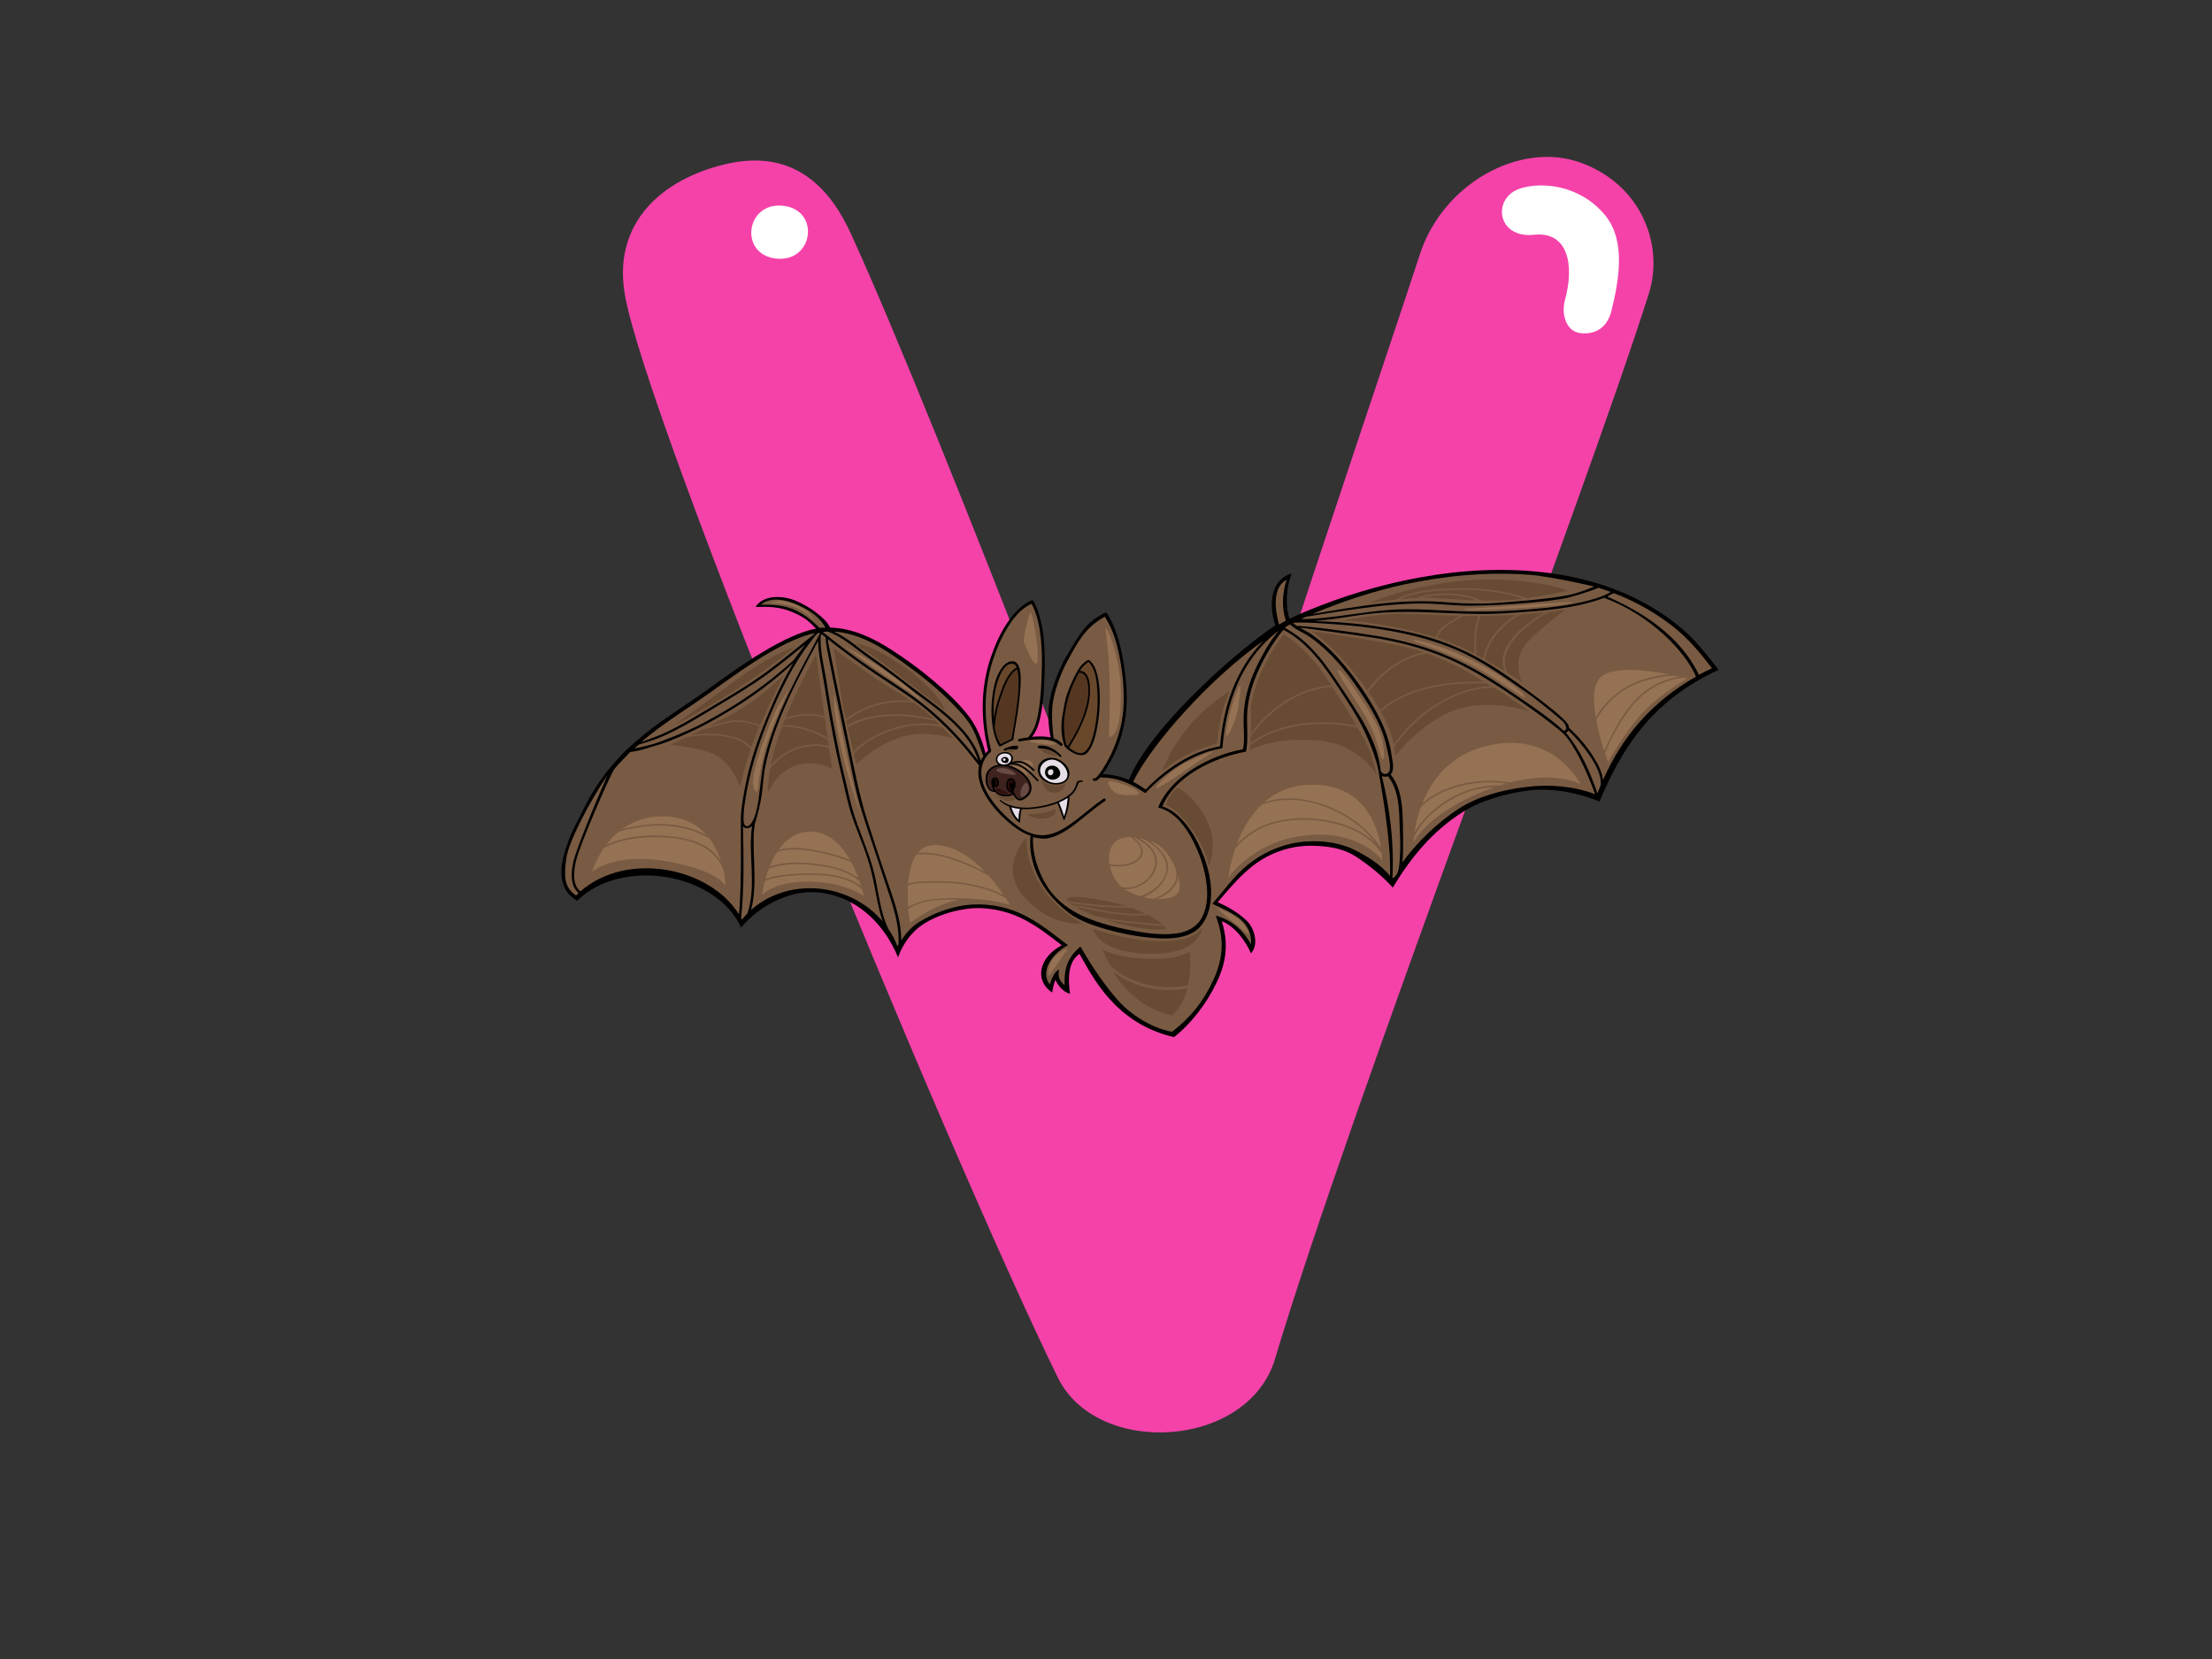 <?xml version="1.0" encoding="utf-8"?>
<!-- Generator: Adobe Illustrator 17.0.0, SVG Export Plug-In . SVG Version: 6.00 Build 0)  -->
<!DOCTYPE svg PUBLIC "-//W3C//DTD SVG 1.1//EN" "http://www.w3.org/Graphics/SVG/1.1/DTD/svg11.dtd">
<svg version="1.1" id="Layer_1" xmlns="http://www.w3.org/2000/svg" xmlns:xlink="http://www.w3.org/1999/xlink" x="0px" y="0px"
	 width="800px" height="600px" viewBox="0 0 800 600" enable-background="new 0 0 800 600" xml:space="preserve">
<rect x="0" y="0" width="800" height="600" fill="#333333" stroke="none"/>
<g>
	<g>
		<path fill="#F542A9" d="M513.473,92.113c8.303-25.752,36.218-41.079,57.986-33.36c21.771,7.713,30.581,29.459,24.826,47.581
			c-23.984,75.461-107.667,293.249-135.171,385.164c-9.694,32.397-64.314,35.819-78.581,6.626
			c-41.104-84.077-149.411-347.792-156.629-392.044c-4.113-25.237,13-41.115,36.448-46.701c26.033-6.194,38.665,10.5,45.273,24.905
			c32.98,71.882,114.372,287,114.02,288.133C454.444,267.179,505.17,117.866,513.473,92.113z"/>
		<path fill="#FFFFFF" d="M283.177,74.416c-13.565-1.418-15.999,17.688-2.432,19.107C294.31,94.95,296.742,75.843,283.177,74.416z"
			/>
		<path fill="#FFFFFF" d="M580.465,77.791c-9.139-11.02-22.943-12.089-30.615-9.639c-10.334,3.293-8.602,18.2,4.969,16.754
			c12.066-1.29,14.755,10.5,11.161,23.647c-1.395,5.098,0.415,11.389,5.69,11.941c6.192,0.649,9.841-2.887,11.105-7.995
			C585.56,101.236,588.098,86.997,580.465,77.791z"/>
	</g>
	<g>
		<path d="M612.745,231.581c-2.65-2.864-5.681-5.333-8.872-7.686c-5.664-4.181-11.98-7.585-18.644-10.269
			c-13.415-5.398-28.223-7.525-42.823-7.506c-15.015,0.018-29.996,2.353-44.378,6.198c-7,1.87-13.868,4.136-20.576,6.742
			c-3.744,1.455-7.488,2.979-11.078,4.734c-1.626-4.891-1.133-11.702,0.792-16.431c-8.617,2.745-7.93,12.927-5.936,18.803
			c-16.44,11.039-46.185,38.495-52.941,55.884c-2.966-1.229-6.138-1.934-9.51-2.058c1.105-1.501,2.031-3.122,2.936-4.734
			c3.247-5.756,5.063-12.254,5.616-18.678c0.511-5.991-0.168-12.2-1.197-18.126c-0.981-5.614-2.694-12.153-6.054-17.016
			c-6.749,3.182-8.915,6.411-14.744,16.528c-2.337,4.062-4.777,10.44-5.627,14.962c-0.861,4.573-0.645,9.243,0.265,13.793
			c-2.088-0.489-4.453-0.447-6.701-0.221c2.183-2.8,2.925-6.479,3.479-9.8c0.705-4.196,0.884-8.455,1.025-12.697
			c0.143-4.426,0.138-8.838-0.311-13.254c-0.458-4.508-2.045-11.324-4.046-13.733c-3.94,1.515-7.032,5.107-9.194,8.331
			c-2.666,3.993-4.569,8.414-6.054,12.872c-3.562,10.712-3.502,22.335-0.797,33.203c-0.35,0.341-0.67,0.682-0.964,1.036
			c-1.149-4.844-3.371-9.924-5.816-13.138c-3.76-4.937-8.453-9.312-13.293-13.373c-4.75-3.983-9.846-7.705-15.128-11.089
			c-6.47-4.149-13.919-7.7-21.962-7.884c-0.007-0.018-0.009-0.037-0.016-0.055c-0.974-1.999-2.8-3.62-4.578-5.034
			c-2.333-1.869-4.99-3.394-7.795-4.6c-4.396-1.898-11.669-2.367-14.585,2.238c5.176-0.148,8.787-0.092,13.498,1.907
			c4.713,1.994,6.003,3.546,8.434,5.922c-3.01,0.548-5.844,1.626-8.655,2.846c-3.712,1.626-7.251,3.574-10.682,5.637
			c-7.085,4.242-13.707,9.091-20.364,13.862c-6.316,4.541-12.973,8.676-19.183,13.328c-3.79,2.841-8.833,7.225-10.389,8.819
			c-1.557,1.593-4.299,4.661-5.462,6.07c-3.735,4.509-6.813,9.441-9.326,14.594c-1.793,3.67-3.861,7.189-5.3,11.006
			c-3.032,8.059-5.36,17.251,2.887,22.275c16.125-15.846,50.24-10.218,59.334,9.662c6.981-8.308,18.794-14.53,30.364-12.388
			c12.888,2.395,21.804,11.997,26.388,23.164c1.669-4.693,4.835-9.344,9.54-12.254c4.547-2.809,10.076-4.591,15.528-5.3
			c6.519-0.847,13.44,0.506,19.236,3.242c5.485,2.583,10.219,6.328,14.921,9.947c-8.545,4.587-9.802,12.839-3.498,17.094
			c0.283-1.653,0.778-3.698,1.209-4.614c0.531,1.414,2.574,4.481,5.252,5.043c-0.813-5.646-0.601-11.697,3.434-14.415
			c4.844,8.4,12.908,25.19,34.191,30.109c6.162-4.785,11.895-12.273,15.451-19.821c2.473-5.25,4.932-12.586,1.803-22.091
			c4.764,1.773,8.745,7.272,10.585,11.637c2.89-3.15,1.368-9.068-1.624-11.882c-2.986-2.809-6.344-4.826-10.417-6.627
			c4.034-4.702,7.979-9.528,13.017-13.397c5.881-4.504,13.463-7.166,21.205-7.023c5.095,0.097,10.716,0.704,15.648,3.85
			c4.937,3.145,10.276,7.681,13.459,11.273c6.434-10.739,14.274-20.364,25.333-27.35c6.636-4.195,15.791-6.769,23.763-7.755
			c8.496-1.05,17.833,0.815,25.676,3.974c7.796-18.467,18.276-36.225,43.075-47.618C619.006,238.922,615.623,234.69,612.745,231.581
			z"/>
		<path fill="#795B43" d="M507.943,211.346c14.722-3.168,29.984-4.587,45.089-3.477c8.008,0.589,23.581,4.264,23.571,4.264
			c-0.629,0.198-4.626,2.049-8.828,2.97c-4.2,0.926-10.658,1.667-16.855,2.179c-4.935,0.405-9.857,0.935-14.803,1.013
			c-4.767,0.074-9.514-0.17-14.256-0.562c-4.785-0.392-9.609-0.359-14.403-0.097c-9.477,0.516-18.849,2.063-28.172,3.648
			c-1.55,0.258-3.095,0.52-4.64,0.773C484.587,217.798,496.803,213.741,507.943,211.346z"/>
		<path fill="#795B43" d="M472.414,223.039c9.082-1.497,17.327-2.805,26.496-3.846c4.916-0.557,9.864-0.898,14.824-0.93
			c4.836-0.028,9.62,0.497,14.437,0.723c9.413,0.451,33.044-1.248,39.407-2.952c6.369-1.704,10.428-3.385,10.536-3.458
			c1.481,0.47,2.947,0.972,4.41,1.506c-2.786,1.851-7.831,3.067-10.15,3.629c-4.271,1.027-8.651,1.63-13.039,2.1
			c-9.406,0.999-18.881,1.557-28.357,1.335c-9.781-0.23-19.307-1.303-29.077-0.516c-8.955,0.737-17.806,2.478-26.655,3.127
			c-1.568,0.115-3.143,0.166-4.713,0.148C470.885,223.739,472.05,223.2,472.414,223.039z"/>
		<path fill="#795B43" d="M479.296,225.521c8.602,0.534,17.278,1.432,25.701,3.053c8.734,1.681,17.143,4.168,25.043,7.971
			c7.191,3.454,15.6,9.376,22.022,13.889c4.923,3.463,12.48,9.781,13.198,10.523c0.726,0.746,1.294,1.837,1.175,2.556
			c-0.132,0.718-0.656,0.732-0.986,0.75c-5.351-5.139-15.978-11.964-19.816-14.58c-7.076-4.826-14.301-9.146-22.342-12.544
			c-8.259-3.491-16.839-5.748-25.791-7.207c-9.171-1.497-26.899-3.836-28.375-3.518c-0.688-0.424-0.926-0.585-1.497-1.105
			C469.333,224.922,474.557,225.226,479.296,225.521z"/>
		<path fill="#795B43" d="M466.558,225.848c1.269,1.216,2.874,2.072,4.502,2.929c2.924,1.533,5.471,3.624,7.87,5.784
			c4.709,4.241,8.653,9.284,12.162,14.373c3.521,5.112,6.896,10.518,8.994,16.256c1.064,2.925,2.331,8.653,2.542,10.763
			c0.214,2.1,0.058,3.44-1.096,3.868c-1.149,0.428-2.137-0.589-2.211-1.29c-1.121-10.854-8.114-20.613-14.154-29.75
			c-5.315-8.05-11.257-16.818-20.422-21.649C465.011,226.658,465.72,226.175,466.558,225.848z"/>
		<path fill="#795B43" d="M465.335,209.675c-1.566,4.633-1.876,10.168-0.299,14.796c-0.668,0.34-1.796,1.031-2.45,1.391
			C462.628,225.76,458.488,213.276,465.335,209.675z"/>
		<path fill="#795B43" d="M456.963,231.738c-10.193,10.293-14.626,24.334-15.706,38.168c-10.479,1.815-20.003,8.442-26.91,15.63
			c-0.041-0.074-3.039-2.082-4.552-2.814C416.597,268.911,437.771,245.181,456.963,231.738z"/>
		<path fill="#795B43" d="M357.357,272.853c0.288-0.327,0.613-0.631,0.937-0.93c0.002-0.005,0.007-0.009,0.009-0.014
			c0.129-0.097,0.203-0.244,0.159-0.437c-2.68-10.601-2.811-21.907,0.521-32.388c1.368-4.311,3.185-8.538,5.618-12.443
			c2.022-3.237,4.695-6.631,8.494-8.276c2.026,3.795,2.835,8.05,3.307,12.209c0.497,4.352,0.479,8.736,0.336,13.106
			c-0.129,3.993-0.311,7.99-0.875,11.955c-0.518,3.642-1.262,7.856-3.85,10.813c-0.065,0.069-0.095,0.148-0.106,0.221
			c-1.179,0.161-2.3,0.355-3.304,0.553c-0.661,0.115-0.449,1.05,0.209,0.926c2.492-0.465,5.015-0.783,7.566-0.769
			c2.487,0.023,5.315,0.419,7.021,2.224c0.438,0.465,1.228-0.166,0.785-0.626c-0.854-0.907-1.925-1.529-3.115-1.943
			c0.004-0.028-1.14-7.672-0.244-13.208c0.891-5.531,3.394-11.393,5.222-14.737c3.659-6.687,6.212-12.006,13.512-16.045
			c2.91,4.407,4.363,9.487,5.344,14.502c1.05,5.365,1.623,10.928,1.515,16.372c-0.124,6.401-1.722,12.683-4.446,18.568
			c-0.838,1.815-2.892,5.471-4.403,7.493c-0.537,0.705-1.391,1.602-1.55,1.524c-0.589-0.29-1.179,0.497-0.585,0.783
			c0.942,0.456,1.819-0.359,2.446-1.123c5.819,0.05,10.094,1.547,16.364,5.701c6.875-7.345,16.853-14.465,27.532-16.206
			c0.152-0.018,0.249-0.097,0.302-0.198c0.007-0.014,0.009-0.023,0.014-0.037c0,0,0.007-0.005,0.014-0.014
			c0.014-0.042,0.025-0.074,0.03-0.129c1.156-15.57,6.551-31.402,19.77-41.792c0.147-0.092,0.297-0.18,0.444-0.272
			c-0.253,0.318-0.5,0.626-0.739,0.926c-2.74,3.472-4.884,7.336-6.804,11.228c-2.328,4.716-3.986,9.505-4.681,14.644
			c-0.357,2.676-0.447,5.328-0.323,8.018c0.122,2.653,0.27,5.3-0.269,7.926c-12.121,2.266-26.302,9.979-30.689,21.124
			c3.198,0.594,6.328,3.131,8.236,5.379c2.689,3.177,4.651,6.862,6.203,10.597c1.656,4.002,2.775,8.229,3.168,12.494
			c0.343,3.707,0.081,7.635-1.642,11.057c-1.722,3.408-5.024,5.347-9.028,5.946c-5.77,0.843-11.967-0.143-17.61-1.253
			c-5.259-1.036-10.541-2.45-15.439-4.495c-5.593-2.339-10.617-6.014-13.74-10.822c-6.235-9.611-5.365-18.158-5.395-18.209
			c0.009-0.033,3.078,0.783,5.034,0.465c5.109-0.838,9.866-4.863,13.61-7.875c2.447-1.971,4.877-3.97,7.495-5.756
			c0.539-0.369-0.152-1.082-0.69-0.719c-4.709,3.219-8.748,7.189-13.569,10.256c-2.132,1.368-4.506,2.464-7.097,2.823
			c-2.857,0.4-5.657-0.447-8.084-1.768c-2.641-1.442-4.948-3.486-7.042-5.517c-2.086-2.031-3.944-4.26-5.469-6.663
			C354.785,283.293,353.342,277.463,357.357,272.853z"/>
		<path fill="#795B43" d="M302.494,228.478c9.102,0.866,17.152,6.138,24.138,11.117c6.302,4.495,12.305,9.275,17.64,14.718
			c2.782,2.828,5.49,5.6,7.428,9.173c1.941,3.569,3.829,10.071,3.958,9.943c-0.378,0.553-0.691,1.114-0.946,1.685
			c-2.908-10.366-13.164-17.799-21.856-24.283c-5.754-4.292-11.317-8.814-17.265-12.89c-4.646-3.182-8.816-7.115-14.018-9.537
			C301.904,228.427,302.215,228.445,302.494,228.478z"/>
		<path fill="#795B43" d="M315.084,238.623c5.749,3.896,11.082,8.29,16.622,12.42c8.639,6.438,19.095,13.793,22.07,24.09
			c-0.954-1.276-1.943-2.519-2.952-3.753c-1.909-2.344-3.926-4.61-6.028-6.801c-4.232-4.449-8.909-8.534-13.938-12.227
			c-5.43-3.993-11.271-7.525-16.816-11.375c-5.676-3.951-11.213-8.064-16.496-12.43c0.664-0.074,1.283-0.12,1.849-0.142
			C305.429,230.656,309.929,235.137,315.084,238.623z"/>
		<path fill="#795B43" d="M287.218,220.501c-3.767-1.686-8.085-1.883-11.976-1.819c3.035-2.781,8.648-2.109,13.537,0.193
			c4.886,2.307,7.711,4.522,9.765,8.105c-0.014,0-0.03,0-0.041,0c-0.521,0.014-1.589,0.065-2.096,0.115
			C293.684,224.37,290.983,222.187,287.218,220.501z"/>
		<path fill="#795B43" d="M295.466,229.265c0.566-0.502,1.119-0.456,1.105-0.203c-7.58,14.276-16.121,29.243-19.968,44.804
			c-1.2,4.849-1.487,9.721-2.178,14.63c-0.35,2.473-0.778,4.969-1.692,7.323c-0.276,0.723-1.633,3.638-3.014,2.873
			c-1.117-0.622-0.792-3.233-0.755-4.172c0.078-2.146,0.41-4.279,0.769-6.402c0.778-4.559,1.784-9.109,3.097-13.562
			c2.455-8.299,5.766-16.556,9.533-24.435c2.837-5.931,6.09-11.808,10.136-17.136C293.539,231.614,294.902,229.767,295.466,229.265z
			"/>
		<path fill="#795B43" d="M238.024,263.504c6.242-4.637,12.913-8.8,19.241-13.346c6.818-4.891,13.626-9.832,20.944-14.101
			c5.598-3.27,11.78-6.166,16.567-7.097c0.012,0,0.028,0,0.039,0c-0.189,0.175-0.371,0.364-0.559,0.548
			c-0.005,0.005-0.009,0.005-0.014,0.009c-5.596,4.462-11.073,9.049-16.841,13.332c-6.03,4.486-12.545,8.285-19.038,12.176
			c-6.162,3.698-12.376,7.58-19.029,10.523c-2.363,1.045-5.036,1.874-7.55,2.929C233.798,266.751,235.882,265.098,238.024,263.504z"
			/>
		<path fill="#795B43" d="M240.406,265.987c6.738-3.062,13.045-7.028,19.316-10.795c6.247-3.749,12.462-7.423,18.278-11.72
			c4.513-3.33,8.833-6.867,13.171-10.38c-1.207,1.607-2.798,3.933-4.184,5.71c-10.917,9.777-20.516,16.206-32.623,22.681
			c-5.671,3.035-15.715,6.967-18.359,7.668c-2.638,0.7-4.914,1.262-6.675,1.501c0.094-0.083,1.688-1.28,1.782-1.368
			C234.123,268.34,237.08,267.497,240.406,265.987z"/>
		<path fill="#795B43" d="M208.371,323.856c-4.458-2.851-4.396-7.184-3.562-13.351c0.829-6.171,8.458-20.626,14.813-29.984
			c-4.011,9.1-11.49,27.138-12.392,31.711c-0.681,3.445-1.045,8.119,2.024,10.721C209.055,323.132,208.566,323.667,208.371,323.856z
			"/>
		<path fill="#795B43" d="M267.253,330.685c-10.516-16.943-40.316-23.114-57.353-8.312c-3.21-2.648-2.312-7.833-1.518-11.25
			c1.306-5.614,12.199-30.666,13.878-33.125c1.087-1.294,5.381-5.752,5.648-6.01c3.811-0.442,6.521-1.593,10.161-2.593
			c3.645-1.004,12.093-4.693,17.633-7.672c11.396-6.129,21.995-13.254,31.17-21.939c-0.608,1.055-1.195,2.109-1.771,3.136
			c-3.666,6.571-6.572,13.456-9.298,20.382c-2.496,6.346-4.525,12.793-5.934,19.402c-0.836,3.956-1.752,9.008-1.911,12.425
			C267.803,298.531,268.351,319.504,267.253,330.685z"/>
		<path fill="#795B43" d="M270.32,330.34c-0.702,0.718-1.363,1.464-1.985,2.242c-0.101-0.193-0.203-0.382-0.306-0.571
			c1.195-11.048,0.891-22.169,0.679-33.254c0.472,0.764,1.273,1.124,2.611,0.442c0.244-0.129,0.467-0.29,0.672-0.465
			C270.446,309.193,273.723,320.107,270.32,330.34z"/>
		<path fill="#795B43" d="M300.949,322.179c-10.451-2.501-21.63,0.032-29.307,6.903c2.765-10.256-0.205-23.353,1.435-31.408
			c0.778-2.339,2.012-7.345,2.342-9.758c0.332-2.399,0.546-4.817,0.81-7.235c0.311-2.878,0.995-5.697,1.732-8.506
			c2.075-7.847,5.204-15.423,8.771-22.805c2.871-5.936,6.026-11.748,9.144-17.583c0.041,2.828,0.472,5.646,0.979,8.427
			c0.757,4.219,1.453,8.432,2.127,12.665c1.402,8.809,3.035,17.619,5.105,26.328c1.006,4.218,1.907,8.483,3.035,12.673
			c1.08,3.983,2.644,7.856,4.145,11.72c1.506,3.887,2.927,7.811,3.907,11.84c0.862,3.55,1.446,7.152,2.188,10.721
			c0.495,2.353,1.053,4.744,1.851,7.05C314.684,327.894,308.338,323.943,300.949,322.179z"/>
		<path fill="#795B43" d="M324.573,342.203c-0.866-2.252-1.996-4.379-3.355-6.369c-2.616-5.508-3.311-11.78-4.502-17.606
			c-1.635-7.962-5.045-15.363-7.652-23.063c-1.388-4.113-2.197-8.368-3.221-12.558c-1.045-4.26-2.07-8.524-2.855-12.835
			c-0.808-4.444-1.759-8.865-2.51-13.328c-0.732-4.356-1.276-8.745-2.107-13.083c-0.847-4.393-1.782-8.856-1.563-13.332
			c0.125-0.226,0.244-0.456,0.368-0.686c0.532,0.437,0.875,0.718,1.407,1.146c-0.053,0.014,0.327,3.228,0.504,4.14
			c0.645,3.325,1.315,6.641,1.987,9.961c1.853,9.15,3.749,18.301,5.669,27.437c1.329,6.319,2.434,12.747,4.23,18.974
			c2.478,8.584,5.607,16.998,8.292,25.527c2.45,7.778,5.756,15.473,5.745,23.684c-0.002,0.461-0.028,0.926-0.06,1.391
			C324.827,341.806,324.7,342,324.573,342.203z"/>
		<path fill="#795B43" d="M490.45,307.659c-8.421-4.398-18.186-3.592-22.434-2.759c-6.305,1.235-11.985,4.006-16.781,7.894
			c-4.801,3.896-8.833,9.505-12.784,14.087c3.182,1.409,7.804,3.435,10.514,5.862c2.72,2.432,3.744,5.831,3.479,8.782
			c-2.374-4.209-5.89-8.469-12.742-10.389c1.404,4.196,4.4,11.863-0.827,23.178c-3.708,8.032-8.287,13.641-14.976,18.844
			c-8.015-1.446-15.349-6.797-18.815-10.55c-5.325-5.775-10.527-13.613-14.331-20.295c-5.803,4.997-5.743,9.593-5.724,13.958
			c-1.669-1.303-2.613-3.002-1.957-5.577c-1.844,0.585-2.871,3.795-3.408,5.328c-3.696-4.619,0.921-11.288,6.569-14.18
			c-5.271-4.039-10.979-8.717-17.217-11.504c-6.058-2.699-13.072-3.85-19.781-2.975c-5.839,0.76-11.681,2.998-16.57,5.945
			c-2.807,1.7-4.787,3.929-6.744,6.816c0.09-6.498-2.086-13.01-4.2-19.125c-2.869-8.308-5.637-16.666-8.294-25.039
			c-2.252-7.083-3.716-14.267-5.243-21.506c-1.934-9.169-3.836-18.343-5.708-27.521c-0.739-3.633-1.476-7.267-2.19-10.905
			c-0.32-1.616-0.746-3.265-0.916-4.909l0,0c4.002,3.205,8.137,6.282,12.351,9.266c5.441,3.845,11.114,7.41,16.602,11.204
			c5.105,3.523,9.795,7.516,14.12,11.812c2.16,2.146,4.202,4.389,6.166,6.682c0.937,1.096,1.842,2.206,2.737,3.325
			c0.497,0.626,0.986,1.257,1.471,1.888c0.265,0.355,1.094,1.174,1.274,1.672c-1.686,7.29,4.951,15.538,10.674,20.433
			c2.37,2.022,5.015,3.891,7.978,4.868c0,0-2.784,15.169,13.857,27.912c4.122,3.15,10.263,5.075,15.407,6.424
			c5.628,1.478,11.612,2.496,17.467,2.777c4.292,0.203,9.374-0.244,12.915-2.712c2.816-1.962,4.467-5.614,5.118-8.69
			c1.669-7.829-0.912-16.473-4.492-23.565c-1.536-3.044-3.505-5.89-5.925-8.427c-1.63-1.718-4.262-3.67-6.714-4.311
			c0.016-0.027,0.032-0.06,0.046-0.087c4.359-10.735,18.46-17.62,30.207-19.761c0.981-4.246,0.058-10.421,0.532-15.234
			c0.5-5.066,1.95-9.777,4.105-14.442c1.792-3.882,3.898-7.672,6.443-11.191c0.698-0.971,1.52-2.109,2.453-3.191
			c9.201,4.826,15.087,13.654,20.415,21.718c2.604,3.942,6.081,9.197,8.559,14.276c3.104,6.383,4.969,12.434,5.333,14.663
			c0.661,4.002,4.824,25.872,4.239,38.347C498.923,312.043,492.759,308.866,490.45,307.659z"/>
		<path fill="#795B43" d="M505.755,314.737c-0.419,1.63-1.665,2.929-2.173,2.795c0.665-12.439-0.838-24.72-3.807-36.855
			c0.719,0.308,1.449,0.308,2.181,0.055c3.864,4.711,4.081,11.651,4.214,17.26c0.069,2.86,0.352,6.493,0.251,9.21
			C506.313,309.925,506.179,313.107,505.755,314.737z"/>
		<path fill="#795B43" d="M551.973,284.615c-8.526,1.05-17.412,3.343-24.44,7.875c-7.488,4.835-15.075,12.112-20.399,19.48
			c0.209-1.363,0.267-2.759,0.292-4.108c0.062-3.26,0.014-6.535-0.051-9.795c-0.113-5.899-0.419-13.019-4.432-17.974
			c0.016-0.018,0.034-0.032,0.05-0.051c1.557-1.796,0.537-4.973,0.265-7.027c-0.91-6.917-3.956-13.129-7.605-19.171
			c-3.581-5.918-7.716-11.554-12.512-16.721c-2.501-2.685-5.264-5.107-8.273-7.322c-1.525-1.11-3.078-1.801-4.769-2.81
			c0.018,0.005,17.412,2.229,26.231,3.592c9.09,1.404,17.766,3.666,26.173,7.133c7.981,3.297,15.07,7.686,22.161,12.337
			c6.599,4.329,17.408,12.126,20.684,15.225c3.811,3.61,8.814,14.11,11.524,21.93C568.943,284.292,560.451,283.56,551.973,284.615z"
			/>
		<path fill="#795B43" d="M577.72,286.908c-2.689-7.728-5.924-15.418-11.393-21.902c0.076-0.033,0.152-0.055,0.228-0.101
			c0.311-0.157,0.518-0.419,0.649-0.737c2.97,2.787,5.593,5.909,7.808,9.22c2.01,3.002,4.29,6.949,3.88,10.652
			C578.489,284.988,578.096,285.941,577.72,286.908z"/>
		<path fill="#795B43" d="M579.758,282.036c-0.343-2.846-1.845-5.673-3.311-8.054c-2.436-3.956-5.586-7.658-9.102-10.868
			c1.531-2.058-18.321-16.044-24.877-20.415c-6.486-4.32-13.509-7.958-20.983-10.647c-8.476-3.049-17.567-4.739-26.565-5.941
			c-6.569-0.879-13.141-1.276-19.738-1.524c6.236-0.406,12.423-1.584,18.589-2.409c9.599-1.285,19.275-0.875,28.93-0.488
			c4.897,0.193,9.786,0.368,14.686,0.35c4.562-0.032,9.09-0.368,13.629-0.695c8.792-0.636,17.659-1.455,26.054-4.066
			c1.034-0.323,2.059-0.686,3.074-1.069c16.33,5.996,29.337,19.208,33.238,28.502C597.359,253.852,586.841,266.24,579.758,282.036z"
			/>
		<path fill="#795B43" d="M581.296,215.79c0.647-0.391,1.732-1.156,2.434-1.243c1.879,0.728,3.742,1.506,5.563,2.358
			c5.542,2.588,10.728,5.78,15.476,9.44c5.726,4.43,10.102,9.759,14.393,15.322c-1.722,0.829-3.138,1.478-4.745,2.372
			C607.68,229.91,593.825,221.22,581.296,215.79z"/>
		<path d="M375.551,282.114c-2.098-2.247-5.172-5.715-8.649-6.139c0.944-0.23,1.899-0.253,2.89,0.078
			c1.508,0.511,2.737,1.695,3.857,2.699c0.292,0.263,0.776-0.12,0.481-0.387c-1.23-1.105-2.505-2.252-4.126-2.86
			c-1.356-0.511-2.791-0.304-4.108,0.157c0.302-0.423,0.467-0.926,0.421-1.496c-0.115-1.377-1.404-2.252-2.876-2.206
			c-1.757,0.05-3.371,1.206-3.265,2.887c0.046,0.695,0.454,1.276,1.045,1.685c-2.045,0.286-3.926,1.501-4.543,3.376
			c-0.693,2.109-0.049,6.682,3.122,6.498c0.887,0.856,1.784,1.317,2.514,1.496c1.34,0.332,2.841,0.267,4.009-0.428
			c0.279,0.419,0.597,0.82,0.954,1.184c0.536,0.562,1.02,0.889,1.856,0.824c0.834-0.065,1.605-0.681,2.208-1.147
			c1.593-1.239,2.082-3.09,1.478-4.881c-1.054-3.132-4.579-5.775-8.193-6.668c4.193-1.4,8.043,3.145,10.442,5.711
			C375.338,282.787,375.822,282.399,375.551,282.114z"/>
		<path fill="#E6DEE6" d="M360.708,274.741c-0.046-1.423,1.331-2.21,2.602-2.243c1.276-0.027,2.25,0.447,2.383,1.488
			c0.141,1.045-0.375,1.907-1.487,2.335C362.702,276.91,360.754,276.169,360.708,274.741z"/>
		<path fill="#2B0B08" d="M366.559,283.786c-0.062-0.198-0.751-1.248-1.26-0.659c-0.509,0.589,0.231,2.584,0.509,3.118
			c-1.451-0.456-1.6-2.303-1.356-3.09c0.249-0.792,0.624-1.225,1.347-1.105C366.488,282.169,366.826,283.063,366.559,283.786z"/>
		<path fill="#3F231F" d="M369.792,280.263c1.508,1.34,2.88,3.233,2.62,5.245c-0.175,1.386-1.372,2.487-2.643,3.15
			c-0.818,0.428-1.398,0.216-2.008-0.387c-0.401-0.387-0.993-1.34-1.239-2.243c0.403-0.834,1.283-2.238,0.454-3.735
			c-0.44-0.788-1.547-1.179-2.273-0.488c-1.363,1.299-1.022,4.435,1.101,4.904c0.032,0.009,0.06,0.009,0.092,0.009
			c0.039,0.078,0.078,0.161,0.122,0.244c-1.158,0.723-2.655,0.631-3.961,0.263c-1.25-0.355-2.36-1.575-2.629-2.602
			c0.856,0.346,1.701-0.17,1.821-1.082c0.115-0.912-0.078-1.658-0.693-2.146c-0.647-0.516-1.559-0.129-1.895,0.515
			c-0.483,0.93,0.267,3.468,0.753,3.993c-2.418,0.051-2.862-4.789-1.831-6.479c1.179-1.939,3.486-2.602,5.791-2.289
			C365.787,277.463,368.069,278.729,369.792,280.263z"/>
		<path fill="#2B0B08" d="M359.952,282.487c-0.149-0.382-0.398-0.483-0.652-0.428c0.221-0.286,0.608-0.451,0.917-0.148
			c0.274,0.276,0.361,0.705,0.412,1.059c0.058,0.406-0.065,0.921-0.47,1.152c-0.207,0.115-0.41,0.046-0.578-0.088
			C360.213,283.965,360.114,282.879,359.952,282.487z"/>
		<path d="M382.732,274.608c-4.105-1.865-8.964,1.248-6.915,5.77c0.564,1.248,2.098,2.524,3.999,3.067
			c2.568,0.742,5.938,0.184,6.76-2.431C387.365,278.499,385.687,275.953,382.732,274.608z"/>
		<path fill="#E6DEE6" d="M380.361,282.998c-1.775-0.479-3.569-1.815-4.071-3.468c-0.808-2.809,2.351-5.549,5.42-4.623
			c2.307,0.691,4.43,3.136,4.345,5.383C385.956,282.879,382.603,283.601,380.361,282.998z"/>
		<path d="M364.091,273.894c-0.804-0.373-1.658,0.134-1.875,0.493c-0.216,0.364-0.104,0.755,0.17,1.064
			c0.534,0.589,1.739,0.806,2.224,0.06C364.885,275.087,364.889,274.262,364.091,273.894z"/>
		<path fill="#E6DEE6" d="M363.48,274.322c0.189,0.115,0.246,0.414,0.12,0.645c-0.132,0.23-0.495,0.281-0.725,0.12
			c-0.235-0.166-0.263-0.433-0.101-0.617C362.93,274.29,363.296,274.212,363.48,274.322z"/>
		<path d="M382.062,277.32c-1.117-0.746-3.088-0.506-3.779,0.741c-0.831,1.492-0.039,3.086,1.165,3.661
			c1.561,0.741,3.376-0.138,3.841-1.147C383.755,279.568,383.179,278.071,382.062,277.32z"/>
		<path fill="#E6DEE6" d="M379.028,278.922c0.205-0.575,0.921-0.787,1.418-0.64c0.493,0.148,0.649,0.866,0.451,1.372
			s-0.764,0.884-1.317,0.691C379.023,280.152,378.818,279.494,379.028,278.922z"/>
		<path d="M391.629,282.736c0.193-0.617-0.997-0.553-1.748-0.281c-0.546,0.202-0.631,1.234-1.011,2.183
			c-0.385,0.962-1.315,2.086-2.319,2.878c-2.245,1.773-5.163,2.878-8.004,3.578c-2.754,0.677-5.731,1.119-8.584,0.976
			c-4.006-0.198-6.685-1.538-7.99-2.68c-0.301-0.263-0.612,0.023-0.313,0.29c1,0.889,2.119,1.543,3.316,2.008
			c0.415,1.93,1.837,4.661,3.741,5.853c0.472,0.295,0.076-3.588,0.868-4.909c2.678,0.161,5.471-0.216,8.031-0.728
			c1.653-0.336,3.268-0.811,4.806-1.432c0.9,1.962,2.169,6.3,2.424,6.18s1.957-4.554,1.974-8.584
			c0.649-0.488,1.283-1.013,1.734-1.672c1.202-1.745,1.289-2.869,1.566-3.256C390.395,282.75,391.081,282.842,391.629,282.736z"/>
		<path fill="#E6DEE6" d="M368.405,296.399c-1.126-0.889-2.09-2.588-2.616-4.426c0.999,0.313,2.042,0.506,3.111,0.604
			C368.493,293.807,368.295,295.179,368.405,296.399z"/>
		<path fill="#E6DEE6" d="M384.839,295.207c-0.47-1.543-1.131-3.376-1.833-4.983c0.958-0.419,2.28-1.041,3.136-1.672
			C385.958,290.813,385.617,293.051,384.839,295.207z"/>
		<path d="M397.69,250.274c-0.184-3.84-0.939-9.845-4.034-11.651c-1.985,0.926-3.281,2.717-4.244,4.486
			c-1.257,2.316-2.372,4.771-3.392,7.613c-0.986,2.749-1.236,5.217-1.762,8.078c-0.665,3.638-0.493,7.359,0.696,10.891
			c1.19,1.957,6.148,4.91,8.282,2.565c2.526-2.759,3.452-8.101,3.963-11.568C397.713,257.21,397.855,253.778,397.69,250.274z"/>
		<path fill="#553721" d="M386.2,269.897c2.339-3.818,4.557-7.76,5.927-11.955c1.027-3.145,1.741-6.507,1.423-9.804
			c-0.198-2.031-0.859-5.07-3.373-4.84c-0.212,0.382-0.405,0.764-0.582,1.137c-0.988,2.077-1.994,4.094-2.763,6.332
			c-0.948,2.754-1.425,5.641-1.86,8.51c-0.514,3.371,0.24,9.353,0.665,9.994C385.716,269.39,385.917,269.62,386.2,269.897z"/>
		<path fill="#68472B" d="M396.889,249.919c-0.207-3.477-0.573-7.737-3.15-10.523c-1.391,0.732-2.409,1.962-3.198,3.27
			c4.693-0.078,3.767,9.159,3.166,11.886c-1.142,5.208-3.583,10.044-6.371,14.681c-0.219,0.364-0.449,0.728-0.672,1.096
			c1.404,1.239,3.9,2.896,5.593,1.612c1.163-0.871,1.808-2.224,2.294-3.491c1.211-3.159,1.752-6.53,2.127-9.846
			C397.006,255.708,397.066,252.821,396.889,249.919z"/>
		<path d="M365.361,239.235c-1.962,0.424-3.3,2.533-4.092,4.03c-1.451,2.745-2.049,5.881-2.413,8.879
			c-0.398,3.32-0.384,6.705,0.039,10.017c0.308,2.459,1.285,6.189,2.632,7.907c0.021-0.009,3.963-1.994,5.006-2.538
			c0.194-2.708,1.469-8.188,2.119-14.382C369.299,246.958,370.142,238.213,365.361,239.235z"/>
		<path fill="#68472B" d="M361.026,253.019c1.004-2.989,1.936-6.18,3.795-8.847c0.73-1.05,1.655-2.165,2.903-2.745
			c-0.226-0.585-0.506-0.999-0.866-1.161c-2.699-1.207-4.663,2.777-5.149,3.85c-1.914,4.223-2.425,9.017-2.351,13.548
			c0.014,0.686,0.03,1.386,0.066,2.109C359.754,257.481,360.286,255.22,361.026,253.019z"/>
		<path fill="#553721" d="M366.683,242.896c-0.506,0.488-0.956,1.022-1.333,1.598c-0.82,1.261-1.469,2.611-2.024,3.983
			c-1.055,2.616-2.003,5.314-2.623,8.05c-0.498,2.201-0.82,4.435-0.946,6.668c0.334,2.118,0.946,4.195,2.109,5.936
			c1.614-0.737,3.088-1.391,3.94-1.898c0.307-1.225,1.695-9.404,2.275-14.677c0.421-3.795,0.476-8.086-0.154-10.486
			C367.524,242.206,367.118,242.482,366.683,242.896z"/>
		<path fill="#684B42" d="M361.827,277.827c1.094-0.12,2.915,0.037,4.98,1.557c2.065,1.51-2.468,0.613-4.368,0.235
			C360.54,279.236,359.234,278.121,361.827,277.827z"/>
		<path fill="#684B42" d="M370.469,283.459c0.603-0.64,1.642-0.083,1.617,1.621c-0.025,1.704-1.393,2.832-2.399,3.132
			C368.673,288.515,368.866,285.158,370.469,283.459z"/>
		<path fill="#2E110E" d="M362.304,285.628c0.755,0.308,3.067,1.386,2.259,1.612c-0.806,0.221-3.168-0.12-4.152-1.368
			C359.428,284.624,361.058,285.098,362.304,285.628z"/>
		<path fill="#684B33" d="M376.658,281.981c0,0,1.064,1.681,4.545,2.068c3.486,0.387,4.432-1.128,4.432-1.128
			s-0.744,3.988-4.564,3.767C377.179,286.452,376.658,281.981,376.658,281.981z"/>
		<path d="M383.724,273.148c-2.015-2.082-4.536-3.67-7.815-3.509c-0.822,0.042-0.746,1.027,0.074,1.036
			c2.57,0.018,5.324,0.949,7.117,2.8C383.646,274.037,384.268,273.705,383.724,273.148z"/>
		<path d="M368.09,269.758c-1.701-0.299-3.919,0.589-4.92,1.059c-0.253,0.115-0.212,0.879,0.173,0.705
			c1.409-0.668,2.788-0.589,4.412-0.483C367.998,271.057,368.484,269.823,368.09,269.758z"/>
		<path fill="#967254" d="M373.722,267.76c1.506-0.12,4.753-0.359,7.216,0.741c2.462,1.101-0.262,0.879-2.473,0.709
			C376.253,269.031,369.495,268.091,373.722,267.76z"/>
		<path fill="#967254" d="M369.437,275.05c0,0,1.736,0.63,2.71,1.28c0.969,0.649,1.443,1.142,1.443,1.142s0.237-1.768-1.179-2.28
			C370.993,274.677,369.437,275.05,369.437,275.05z"/>
		<path fill="#967254" d="M368.412,276.178c0,0,1.013-0.474,2.917,0.898c1.904,1.363,1.331,1.764,1.331,1.764
			s-1.172-0.93-2.183-1.58C369.472,276.597,368.412,276.178,368.412,276.178z"/>
		<path fill="#967254" d="M366.061,277.03c0,0,1.532,0.451,2.881,1.418c1.347,0.976,2.464,2.164,2.464,2.164
			s0.599-1.289-1.632-2.638C367.542,276.62,366.061,277.03,366.061,277.03z"/>
		<path fill="#967254" d="M399.891,227.229c1.966,1.57,5.123,13.374,5.4,20.654c0.451,11.923-1.036,16.643-3.242,18.398
			c-2.206,1.764,0.09-3.477-0.921-25.034C400.683,231.885,399.414,226.847,399.891,227.229z"/>
		<path fill="#967254" d="M421.72,312.448c-0.811-3.882-4.28-6.972-8.241-9.012c-0.52-0.143-1.025-0.258-1.506-0.359
			c1.999,1.216,3.995,2.579,5.199,4.449c1.418,2.201,1.625,4.863,0.622,7.253c-1.697,4.062-6.284,7.014-11.053,6.779
			c1.692,1.114,3.617,1.989,5.611,2.588C417.557,322.428,422.816,317.708,421.72,312.448z"/>
		<path fill="#967254" d="M409.912,311.638c1.757-0.907,3.263-2.712,2.659-4.665c-0.555-1.792-2.1-3.072-3.638-4.232
			c-6.618-0.106-8.478,4.817-7.661,9.759C404.089,313.001,407.448,312.914,409.912,311.638z"/>
		<path fill="#967254" d="M416.159,307.194c-1.566-1.815-3.657-3.104-5.761-4.357c-0.157-0.023-0.302-0.027-0.456-0.042
			c2.556,2.146,4.953,5.176,2.079,8.05c-2.388,2.408-6.645,2.768-9.986,2.353c-0.214-0.023-0.431-0.055-0.645-0.092
			c0.633,3.035,2.24,6,4.338,7.732c1.517,0.235,3.067,0.175,4.612-0.313c2.786-0.879,5.337-2.685,6.526-5.199
			C418.118,312.674,418.192,309.566,416.159,307.194z"/>
		<path fill="#967254" d="M426.051,316.782c-0.021,0.377-0.06,0.75-0.142,1.128c-0.725,3.385-3.852,5.655-7.076,7.092
			c-0.132,0.06-0.263,0.101-0.391,0.157c4.276,0.152,7.762-1.022,8.11-3.537C426.733,320.286,426.539,318.583,426.051,316.782z"/>
		<path fill="#967254" d="M413.502,324.459c1.213,0.299,2.427,0.506,3.606,0.617c0.175-0.065,0.348-0.124,0.52-0.198
			c3.463-1.446,7.15-3.675,7.73-7.41c0.189-1.188,0.058-2.376-0.279-3.533c-1.64-3.965-4.43-7.829-7.564-9.114
			c-0.581-0.235-1.14-0.451-1.679-0.645c0.424,0.29,0.845,0.585,1.248,0.907c2.302,1.824,4.828,4.366,5.261,7.244
			C423.108,317.431,418.616,322.607,413.502,324.459z"/>
		<path fill="#684B33" d="M407.409,327.733c-0.566-0.18-1.145-0.355-1.736-0.515c-9.033-2.496-21.865-4.269-19.459-1.248
			C393.251,327.005,400.327,327.706,407.409,327.733z"/>
		<path fill="#684B33" d="M387.897,327.356c3.369,0.322,6.668,1.036,9.977,1.708c4.29,0.865,8.568,1.423,12.966,1.451
			c1.131,0.009,2.261-0.014,3.39-0.051c-1.522-0.75-3.242-1.492-5.121-2.16c-7.407,0.088-14.815-0.589-22.181-1.644
			c0.198,0.161,0.417,0.322,0.672,0.502C387.692,327.226,387.798,327.296,387.897,327.356z"/>
		<path fill="#684B33" d="M413.101,333.674c2.443,0.249,4.893,0.465,7.341,0.613c-1.069-0.894-2.823-2.073-5.109-3.27
			c-1.513,0.074-3.023,0.101-4.536,0.078c-4.041-0.065-8.006-0.456-11.955-1.244c-3.247-0.649-6.477-1.386-9.761-1.787
			c1.352,0.76,3.214,1.676,5.413,2.602C400.409,332.628,406.891,333.043,413.101,333.674z"/>
		<path fill="#684B33" d="M413.06,334.254c-4.474-0.465-9.084-0.801-13.53-1.681c2.462,0.829,5.123,1.589,7.84,2.155
			c8.828,1.824,13.162,1.649,14.159,1.128c0.214-0.12,0.059-0.456-0.41-0.944C418.429,334.77,415.74,334.53,413.06,334.254z"/>
		<path fill="#684B33" d="M278.466,278.08c-0.525,2.975-0.789,5.858-0.7,8.524c4.983-10.808,14.866-12.655,23.153-8.584
			c-0.26-1.741-0.652-4.412-1.114-7.598C291.711,268.22,283.074,271.762,278.466,278.08z"/>
		<path fill="#684B33" d="M283.824,260.299c-0.263,0.659-0.521,1.317-0.774,1.985c2.229-0.138,4.559,0.189,6.632,0.7
			c3.3,0.815,6.684,2.082,9.609,3.864c-0.327-2.284-0.672-4.711-1.02-7.175C293.638,258.144,288.402,258.637,283.824,260.299z"/>
		<path fill="#684B33" d="M298.181,259.037c-1.328-9.399-2.673-19.098-3.058-22.441c-2.777,5.241-7.279,13.751-11.006,22.975
			C288.614,258.047,293.652,257.647,298.181,259.037z"/>
		<path fill="#684B33" d="M289.855,263.629c-2.199-0.548-4.679-0.93-7.032-0.746c-1.741,4.637-3.215,9.385-4.117,13.917
			c4.856-5.839,13.148-9.04,21.009-7.009c-0.106-0.714-0.207-1.451-0.315-2.201C296.53,265.757,293.134,264.435,289.855,263.629z"/>
		<path fill="#684B33" d="M329.43,253.447c-4.145-2.712-8.971-5.499-12.584-7.93c-5.65-3.804-15.269-10.97-15.269-10.97
			s1.568,10.159,2.745,17.693c0.327,2.086,0.896,4.868,1.547,7.811C312.602,254.985,321.089,252.627,329.43,253.447z"/>
		<path fill="#684B33" d="M330.484,254.147c-8.637-1.156-17.53,1.235-24.472,6.558c0.131,0.594,0.267,1.188,0.405,1.787
			c3.737-2.772,9.666-3.74,14.071-4.025c3.477-0.235,7.06-0.194,10.502,0.322c2.229,0.327,4.435,0.815,6.659,1.156
			c-0.73-0.695-1.469-1.381-2.192-2.045C334.138,256.712,332.409,255.441,330.484,254.147z"/>
		<path fill="#684B33" d="M331.532,259.452c-3.044-0.451-6.187-0.635-9.268-0.506c-3.368,0.138-6.774,0.585-9.975,1.58
			c-1.99,0.622-4.08,1.386-5.722,2.625c0.719,3.113,1.471,6.203,2.073,8.617c7.32-7.323,20.465-11.9,31.38-9.496
			c-0.539-0.534-1.101-1.092-1.672-1.64C336.068,260.304,333.823,259.793,331.532,259.452z"/>
		<path fill="#684B33" d="M340.811,263.063c-11.018-2.883-24.707,1.824-31.999,9.399c0.615,2.45,1.029,4.066,1.029,4.066
			s5.017-5.95,14.833-9.537c9.816-3.588,20.065,0.147,20.065,0.147S343.058,265.337,340.811,263.063z"/>
		<path fill="#684B33" d="M264.975,261.179c-3.859,0.465-7.403,2.036-11.181,2.74c-1.326,0.659-2.616,1.28-3.818,1.86
			c7.923-0.962,17.166-0.506,21.744,4.486c0.829-2.395,1.755-4.835,2.761-7.115c0.06-0.133,0.117-0.258,0.175-0.391
			C271.724,261.29,267.665,260.857,264.975,261.179z"/>
		<path fill="#684B33" d="M267.849,260.557c2.155,0.216,4.84,0.663,7.03,1.69c4.023-9.026,8.618-18.181,8.618-18.181
			s-7.628,7.705-16.21,12.756c-3.104,1.824-7.228,3.974-11.234,5.973C259.946,261.741,263.736,260.161,267.849,260.557z"/>
		<path fill="#684B33" d="M248.277,266.595c-3.516,1.676-5.98,2.814-5.98,2.814s11.232,0.658,16.922,3.951
			c5.692,3.283,8.379,11.089,8.379,11.089s1.492-6.438,3.905-13.544C266.84,265.402,256.454,265.351,248.277,266.595z"/>
		<path fill="#684B33" d="M452.383,265.254c6.47-8.897,17.23-16.629,29.144-17.325c-0.378-0.581-0.751-1.156-1.135-1.745
			c-8.289-12.733-16.213-16.781-16.213-16.781s-3.279,4.435-6.125,9.786c-2.851,5.347-5.879,13.23-5.589,18.324
			C452.595,259.738,452.515,262.662,452.383,265.254z"/>
		<path fill="#684B33" d="M481.891,248.492c-12.222,0.562-23.224,8.755-29.568,17.919c-0.053,0.898-0.106,1.736-0.159,2.45
			c5.149-4.089,12.199-6.309,18.838-7.171c4.009-0.525,8.121-0.548,12.155-0.267c2.51,0.175,5.038,0.488,7.458,1.105
			C488.283,258.554,485.306,253.788,481.891,248.492z"/>
		<path fill="#684B33" d="M495.886,272.913c-0.58-1.916-2.298-5.282-4.865-9.694c-2.876-0.811-5.941-1.142-8.925-1.276
			c-3.806-0.175-7.649-0.184-11.416,0.373c-6.588,0.985-13.581,3.164-18.579,7.359c-0.078,1.041-0.136,1.681-0.136,1.681
			s7.234-4.647,23.595-3.675c16.364,0.971,22.261,12.659,22.261,12.659S497.083,276.869,495.886,272.913z"/>
		<path fill="#684B33" d="M503.632,240.815c3.364-2.271,7.205-4.126,11.301-4.9c-2.777-0.93-5.711-1.75-8.819-2.39
			c-15.388-3.145-31.674-5.158-31.674-5.158s8.353,4.914,20.115,21.382C496.876,246.263,500.086,243.2,503.632,240.815z"/>
		<path fill="#684B33" d="M516.087,236.316c-4.693,0.645-9.141,2.795-12.8,5.475c-3.247,2.372-6.201,5.227-8.345,8.501
			c0.477,0.672,0.954,1.354,1.437,2.058c1.043,1.524,1.95,2.984,2.747,4.379c10.01-8.335,24.17-10.601,37.663-10.15
			C531.636,243.449,524.71,239.355,516.087,236.316z"/>
		<path fill="#684B33" d="M499.416,257.251c2.811,5.066,4.098,9.206,4.674,12.029c7.495-10.772,20.896-20.64,35.278-21.142
			c-0.495-0.299-1.022-0.613-1.557-0.939C524.128,246.599,509.548,248.703,499.416,257.251z"/>
		<path fill="#684B33" d="M540.273,248.681c-14.746,0.101-28.566,10.431-36.02,21.441c0.369,2.128,0.307,3.307,0.307,3.307
			s10.145-13.125,22.745-17.007c12.607-3.882,25.9,0.935,25.9,0.935S546.992,252.747,540.273,248.681z"/>
		<path fill="#684B33" d="M539.748,222.684c-1.471,0.037-2.878,0.05-4.221,0.064c-2.061,4.288-1.566,9.289-1.743,14
			c0.737,0.405,1.483,0.811,2.24,1.234c0.141,0.083,0.272,0.157,0.408,0.23c1.052-6.401,5.982-12.305,12.084-15.901
			C545.779,222.482,542.831,222.615,539.748,222.684z"/>
		<path fill="#684B33" d="M528.044,222.693c-7.914-0.17-13.811-0.64-20.45-0.718c-9.516-0.115-21.865,2.436-21.865,2.436
			s8.045,0.18,21.799,3.081c4.58,0.967,8.376,1.953,11.702,3.007C520.234,226.788,524.74,224.863,528.044,222.693z"/>
		<path fill="#684B33" d="M534.821,222.749c-2.042,0.014-3.942-0.004-5.747-0.032c-3.208,2.233-8.321,4.195-9.247,7.976
			c5.16,1.681,9.201,3.523,13.334,5.724C533.317,231.803,532.905,226.962,534.821,222.749z"/>
		<path fill="#684B33" d="M558.74,221.45c-2.494,0.263-5.506,0.544-8.869,0.769c-6.491,3.477-11.838,9.653-12.837,16.335
			c2.694,1.52,5.16,2.979,7.214,4.223C540.6,234.381,550.626,225.949,558.74,221.45z"/>
		<path fill="#684B33" d="M560.308,221.284c-4.297,2.201-8.335,5.102-11.467,8.501c-3.594,3.891-6.113,8.842-3.581,13.609
			c3.139,1.916,5.096,3.196,5.096,3.196s-3.698-7.976,1.831-14.064c5.538-6.088,14.011-12.001,14.011-12.001
			S563.992,220.86,560.308,221.284z"/>
		<path fill="#684B33" d="M525.606,212.802c9.023-0.332,18.147,0.58,26.592,3.514c7.894-1.082,14.99-2.754,14.99-2.754
			s-15.715-5.407-36.706-3.661c-20.995,1.741-35.428,8.202-35.428,8.202s4.318-0.654,9.545-1.202
			C510.674,213.543,518.762,213.055,525.606,212.802z"/>
		<path fill="#684B33" d="M514.233,216.177c1.564-0.046,3.033-0.046,4.29,0.027c5.991,0.359,9.588,0.746,15.692,0.921
			C527.855,214.745,521.001,214.708,514.233,216.177z"/>
		<path fill="#684B33" d="M526.702,213.34c-6.537,0.207-14.371,0.539-20.463,3.394c2.112-0.207,4.315-0.382,6.406-0.488
			c-0.032-0.142,0.039-0.308,0.228-0.355c7.804-1.902,15.754-1.865,22.998,1.28c1.478,0.023,3.099,0.051,4.926,0.055
			c3.108,0.005,6.638-0.299,10.083-0.732C543.172,213.985,534.878,213.092,526.702,213.34z"/>
		<path fill="#684B33" d="M287.539,234.022c0,0-9.606,7.93-21.833,15.713c-12.227,7.783-21.935,12.581-21.935,12.581
			s11.621-8.561,24.097-17.527C280.341,235.832,287.539,234.022,287.539,234.022z"/>
		<path fill="#684B33" d="M371.327,302.847c0,0-0.928,8.299,5.299,17.771c6.219,9.469,14.821,13.263,14.821,13.263
			s-10.82,1.902-20.859-9.289C360.544,313.402,371.327,302.847,371.327,302.847z"/>
		<path fill="#967254" d="M278.763,218.074c0,0,2.328-1.975,8.847,0.631c5.565,2.22,6.926,5.665,6.926,5.665
			s-3.887-4.021-8.57-5.278C281.285,217.839,278.763,218.074,278.763,218.074z"/>
		<path fill="#967254" d="M372.921,221.639c0.391,1.082,2.556,9.896,2.404,16.376c-0.154,6.489-4.633-4.789-5.026-5.802
			C369.905,231.204,372.405,220.197,372.921,221.639z"/>
		<path fill="#967254" d="M305.499,233.888c0,0,7.237,5.365,12.277,8.773c5.043,3.403,16.293,11.273,16.293,11.273
			s-4.601-5.217-14.249-11.578C310.171,235.998,305.499,233.888,305.499,233.888z"/>
		<path fill="#967254" d="M301.637,250.882c0,0,1.872,8.584,3.682,18.011c1.812,9.427,4.909,22.598,5.978,25.066
			c1.066,2.459-2.1-3.233-6.204-19.714C300.988,257.762,301.637,250.882,301.637,250.882z"/>
		<path fill="#967254" d="M285.095,249.62c0,0-4.414,9.487-7.361,18.062c-2.947,8.584-3.484,16.031-3.615,17.859
			c-0.132,1.824-3.155,0.663-0.99-7.824c2.162-8.483,5.319-15.644,6.643-18.951C281.098,255.455,285.095,249.62,285.095,249.62z"/>
		<path fill="#967254" d="M401.825,282.51c1.541,0.175,7.332,1.842,9.687,3.68c2.355,1.837-5.397,1.515-7.223,0.985
			C402.463,286.641,399.203,282.215,401.825,282.51z"/>
		<path fill="#967254" d="M418.155,284.61c1.536-2.266,6.708-6.807,11.059-8.948c4.352-2.146,7.866-3.491,9.134-3.836
			c1.274-0.35-6.046,4.158-8.676,6.12C427.043,279.913,416.592,286.913,418.155,284.61z"/>
		<path fill="#967254" d="M443.512,264.932c0.251-3.518,2.187-11.029,4.234-15.703c2.047-4.684,0.083,5.369-0.069,7.474
			C447.525,258.812,443.175,269.569,443.512,264.932z"/>
		<path fill="#967254" d="M485.041,242.956c1.858,1.464,11.26,15.165,13.454,20.567c3.171,7.811,2.077,14.387,0.725,9.363
			c-1.347-5.02-2.595-9.33-6.631-15.92C488.557,250.371,480.772,239.599,485.041,242.956z"/>
		<path fill="#967254" d="M512.55,232.304c3.129,1.004,14.092,5.07,20.68,8.708c6.576,3.638,12.353,7.645,16.659,10.44
			c4.308,2.8-0.454-3.509-13.093-10.366C518.99,231.416,506.626,230.403,512.55,232.304z"/>
		<path fill="#967254" d="M531.272,220.566c2.167,0.124,11.84-0.285,18.08-0.626c6.245-0.336,15.634-1.193,18.787-1.851
			c3.159-0.663-9.646,0.133-19.968,0.935C537.853,219.824,525.078,220.197,531.272,220.566z"/>
		<path fill="#967254" d="M589.48,256.376c-3.67,4.927-6.804,10.399-8.999,16.127c0.638,1.939,1.096,3.145,1.096,3.145
			s6.443-11.766,13.15-18.573c6.709-6.802,15.452-11.651,15.452-11.651s-0.428-0.115-1.177-0.295
			C600.937,245.867,594.14,250.126,589.48,256.376z"/>
		<path fill="#967254" d="M582.056,253.143c3.438-3.399,7.391-5.876,12.187-7.423c3.019-0.976,6.18-1.538,9.376-1.796
			c-7.734-1.52-20.108-3.141-24.651,0.926c-2.894,2.588-2.855,8.538-1.858,14.524C578.418,257.117,580.124,255.045,582.056,253.143z
			"/>
		<path fill="#967254" d="M582.475,253.571c-2.04,2.077-3.868,4.324-5.188,6.783c0.776,4.228,1.976,8.391,2.918,11.292
			c0.366-0.907,0.755-1.815,1.177-2.708c2.236-4.803,4.907-9.676,8.347-13.88c4.49-5.48,10.534-9.261,17.654-10.325
			c-0.47-0.106-0.997-0.23-1.564-0.35C596.993,244.734,588.517,247.437,582.475,253.571z"/>
		<path fill="#967254" d="M538.109,282.381c2.641-0.037,5.333,0.166,7.965,0.631c17.168-4.439,25.6,0.659,25.6,0.659
			s-10.044-20.364-34.935-13.645c-12.814,3.458-19.185,12.531-22.358,20.526C520.526,285.117,529.668,282.501,538.109,282.381z"/>
		<path fill="#967254" d="M538.065,282.961c-8.739,0.198-18.168,2.956-24.175,8.883c-1.294,3.587-1.955,6.866-2.296,9.21
			c0.61-1.069,1.289-2.105,2.07-3.081c4.545-5.733,11.283-10.5,18.739-12.66c3.242-0.935,6.728-1.303,10.182-1.303
			c0.744-0.235,1.472-0.447,2.188-0.645C542.544,283.04,540.283,282.906,538.065,282.961z"/>
		<path fill="#967254" d="M528.199,287.516c-7.104,3.284-13.583,8.579-16.818,15.294c-0.122,1.174-0.138,1.851-0.138,1.851
			s5.146-10.993,27.35-19.277c0.67-0.254,1.331-0.484,1.985-0.709C536.285,284.886,532.122,285.701,528.199,287.516z"/>
		<path fill="#967254" d="M470.724,289.036c7.158,1.041,14.09,3.891,19.664,8.096c3.608,2.726,6.629,5.927,9.079,9.44
			c-1.255-7.907-6.18-23.187-25.594-22.763c-7.025,0.157-12.411,2.653-16.532,6.231
			C461.612,288.787,466.132,288.372,470.724,289.036z"/>
		<path fill="#967254" d="M487.295,295.736c-6.445-4.002-14.474-6.775-22.377-6.42c-3.03,0.134-5.897,0.732-8.611,1.667
			c-4.329,4.145-7.148,9.477-8.96,14.271c3.461-3.629,7.875-6.415,12.987-7.879c6.643-1.907,13.981-1.925,20.739-0.488
			c6.291,1.331,12.621,4.002,16.864,8.552C495.087,301.686,491.534,298.371,487.295,295.736z"/>
		<path fill="#967254" d="M496.803,305.172c-5.117-4.891-12.432-7.502-19.706-8.353c-7.115-0.824-14.711-0.276-21.122,2.841
			c-3.686,1.8-6.74,4.278-9.206,7.207c-2.029,5.909-2.521,10.633-2.521,10.633s8.741-13.461,28.31-15.409
			c19.577-1.952,27.339,9.095,27.339,9.095s0-0.916-0.145-2.413C498.956,307.507,497.984,306.3,496.803,305.172z"/>
		<path fill="#684B33" d="M402.463,351.252c3.832,6.093,10.767,14.023,21.584,15.93c2.878-2.754,4.502-6.291,5.393-9.736
			C420.004,359.246,409.286,357.068,402.463,351.252z"/>
		<path fill="#684B33" d="M429.62,356.363c1.474-6.304,0.58-12.134,0.58-12.134s-4.062,2.791-14.276,2.565
			c-12.144-0.272-17.193-3.394-17.193-3.394s0.833,2.316,2.634,5.49C407.92,355.705,419.564,358.367,429.62,356.363z"/>
		<path fill="#967254" d="M349.347,312.043c2.39,0.999,4.697,2.137,6.956,3.334c-4.586-4.78-10.631-9.298-17.389-9.763
			c-3.143-0.216-5.397,0.93-6.993,2.86C337.829,307.954,344.175,309.869,349.347,312.043z"/>
		<path fill="#967254" d="M335.875,318.693c3.806-0.06,7.619-0.004,11.4,0.447c5.572,0.668,10.916,2.114,15.729,4.596
			c-1.322-1.948-3.192-4.499-5.506-7.069c-2.397-1.331-4.842-2.574-7.382-3.661c-5.515-2.376-12.372-4.647-18.678-3.905
			c-1.87,2.675-2.704,6.553-3.01,10.449C330.8,318.827,333.385,318.734,335.875,318.693z"/>
		<path fill="#967254" d="M337.477,325.228c3.735-0.401,7.582-0.506,11.338-0.364c1.379,0.051,2.747,0.148,4.099,0.295
			c6.445,0.272,12.275,2.059,12.275,2.059s-0.525-0.944-1.492-2.432c-4.981-2.786-10.608-4.416-16.464-5.07
			c-3.482-0.387-6.982-0.515-10.489-0.456c-2.786,0.046-5.719,0.046-8.36,0.903c-0.177,2.818-0.092,5.604,0.076,7.925
			C331.085,326.365,334.279,325.564,337.477,325.228z"/>
		<path fill="#967254" d="M328.511,328.765c0.246,3.012,0.601,5.07,0.601,5.07s7.585-6.042,16.13-8.078
			c0.631-0.152,1.28-0.272,1.941-0.359C340.959,325.228,333.501,325.255,328.511,328.765z"/>
		<path fill="#967254" d="M292.862,307.116c4.992,0.746,9.929,2.063,14.575,3.887c-3.035-5.305-7.649-10.21-14.357-10.219
			c-5.146-0.009-8.838,2.841-11.46,6.535C285.201,306.342,289.318,306.586,292.862,307.116z"/>
		<path fill="#967254" d="M287.893,311.951c3.744,0.042,7.522,0.332,11.188,1.041c4.115,0.801,8.285,2.22,11.4,4.642
			c-0.663-1.814-1.52-3.832-2.597-5.821c-0.055-0.023-0.11-0.046-0.163-0.074c-4.626-1.819-9.528-3.242-14.514-3.988
			c-3.827-0.571-8.34-0.916-12.109,0.327c-1.094,1.676-1.985,3.491-2.706,5.264C281.467,312.481,284.621,311.91,287.893,311.951z"/>
		<path fill="#967254" d="M294.99,316.469c-3.482-0.078-7.023,0.041-10.479,0.396c-2.687,0.276-5.432,0.732-7.875,1.773
			c-0.788,2.97-1.059,5.112-1.059,5.112s4.098-5.121,17.299-4.9c13.198,0.212,19.522,5.245,19.522,5.245s-0.189-0.93-0.606-2.418
			C307.672,317.652,300.889,316.602,294.99,316.469z"/>
		<path fill="#967254" d="M284.38,316.298c3.792-0.359,7.665-0.543,11.474-0.382c5.499,0.24,11.54,1.28,15.621,4.661
			c-0.175-0.571-0.375-1.188-0.601-1.856c-3.359-3.026-8.354-4.61-13.067-5.37c-3.435-0.553-7.009-0.889-10.507-0.824
			c-3.182,0.069-6.215,0.654-9.183,1.51c-0.52,1.354-0.944,2.671-1.282,3.887C279.201,316.989,281.824,316.533,284.38,316.298z"/>
		<path fill="#967254" d="M253.186,301.498c-9.438-4.099-19.664-3.408-29.39-0.732c-1.835,1.501-3.359,3.182-4.612,4.844
			c7.469-3.467,16.604-4.043,24.873-2.993c5.542,0.695,11.156,2.45,14.838,6.488c0.707,0.774,1.321,1.589,1.865,2.436
			c-0.88-2.745-2.229-5.747-4.274-8.413C255.406,302.534,254.303,301.986,253.186,301.498z"/>
		<path fill="#967254" d="M254.284,301.355c0.424,0.202,0.847,0.419,1.267,0.635c-3.182-3.606-7.827-6.383-14.624-6.696
			c-6.807-0.308-12.015,1.704-15.943,4.55C234.735,297.371,245.021,296.947,254.284,301.355z"/>
		<path fill="#967254" d="M257.755,308.824c-4.025-3.744-9.579-5.305-15.197-5.784c-8.225-0.7-16.984-0.05-24.115,3.597
			c-3.129,4.522-4.296,8.672-4.296,8.672s7.827-7.152,27.171-3.749c19.347,3.399,21.119,9.013,21.119,9.013s-0.071-2.8-0.976-6.535
			C260.585,312.117,259.382,310.335,257.755,308.824z"/>
		<path fill="#684B33" d="M359.729,286.775c0,0,0.962,1.078,2.804,1.427c1.842,0.346,3.585-0.345,3.585-0.345l1.162,1.299
			c0,0-1.379,1.096-4.308,0.175C360.047,288.41,359.729,286.775,359.729,286.775z"/>
		<path fill="#684B33" d="M371.935,294.433c0,0,2.469,0.106,4.626-0.318c2.157-0.419,4.334-1.124,4.914-1.322
			c0.58-0.202,0.863,2.795-4.011,3.27C373.66,296.427,370.86,294.368,371.935,294.433z"/>
		<path fill="#684B33" d="M395.295,335.995c0,0,7.744,2.639,16.954,3.845c9.201,1.211,15.545,0.161,18.237-1.004
			c2.692-1.165,4.299-3.154,4.299-3.154s-0.912,9.8-19.459,9.275C396.776,344.427,395.295,335.995,395.295,335.995z"/>
		<path fill="#967254" d="M379.357,352.969c0,0-0.838-2.892,1.257-5.895c2.095-3.007,5.614-4.034,5.614-4.034L379.357,352.969z"/>
		<path fill="#967254" d="M440.101,328.502c0,0,5.301,1.57,8.255,4.278c2.957,2.717,3.371,5.416,3.371,5.416L440.101,328.502z"/>
		<path fill="#684B33" d="M421.556,291.113c0,0,3.369,0.783,8.068,6.894c6.903,8.971,7.573,15.216,7.573,15.216
			s4.269-8.782-1.959-18.872c-4.61-7.46-9.379-9.496-9.379-9.496s-1.701,1.358-2.669,2.86
			C422.231,289.211,421.556,291.113,421.556,291.113z"/>
		<path fill="#684B33" d="M309.616,232.871c0,0,8.508,5.964,12.738,9.27c4.234,3.316,9.031,6.926,11.812,9.017
			c2.779,2.1,7.705,5.913,7.705,5.913s-1.329-6.001-14.002-15.202C315.197,232.673,309.616,232.871,309.616,232.871z"/>
		<path fill="#684B33" d="M444.81,249.924c0,0-2.768,5.89-3.507,11.039c-0.737,5.144-1.312,8.105-1.312,8.105
			s-5.503,1.133-11.062,4.071c-5.556,2.929-8.55,5.816-8.55,5.816s2.022-6.737,9.026-15.501
			C436.41,254.681,444.81,249.924,444.81,249.924z"/>
		<path fill="#684B33" d="M376.373,270.914c0.553-0.05,1.81-0.005,3.712,0.834c1.907,0.833,2.265,1.386,2.491,1.649
			c0.228,0.267-3.815-0.696-4.115-0.797C378.159,272.498,375.818,270.96,376.373,270.914z"/>
		<path fill="#684B33" d="M363.77,271.536c0.304-0.087,1.255-0.35,2.061-0.377c0.797-0.046,1.534-0.028,1.741,0.041
			c0.214,0.065-1.734,0.709-1.987,0.746C365.338,271.987,363.368,271.647,363.77,271.536z"/>
	</g>
</g>
</svg>
